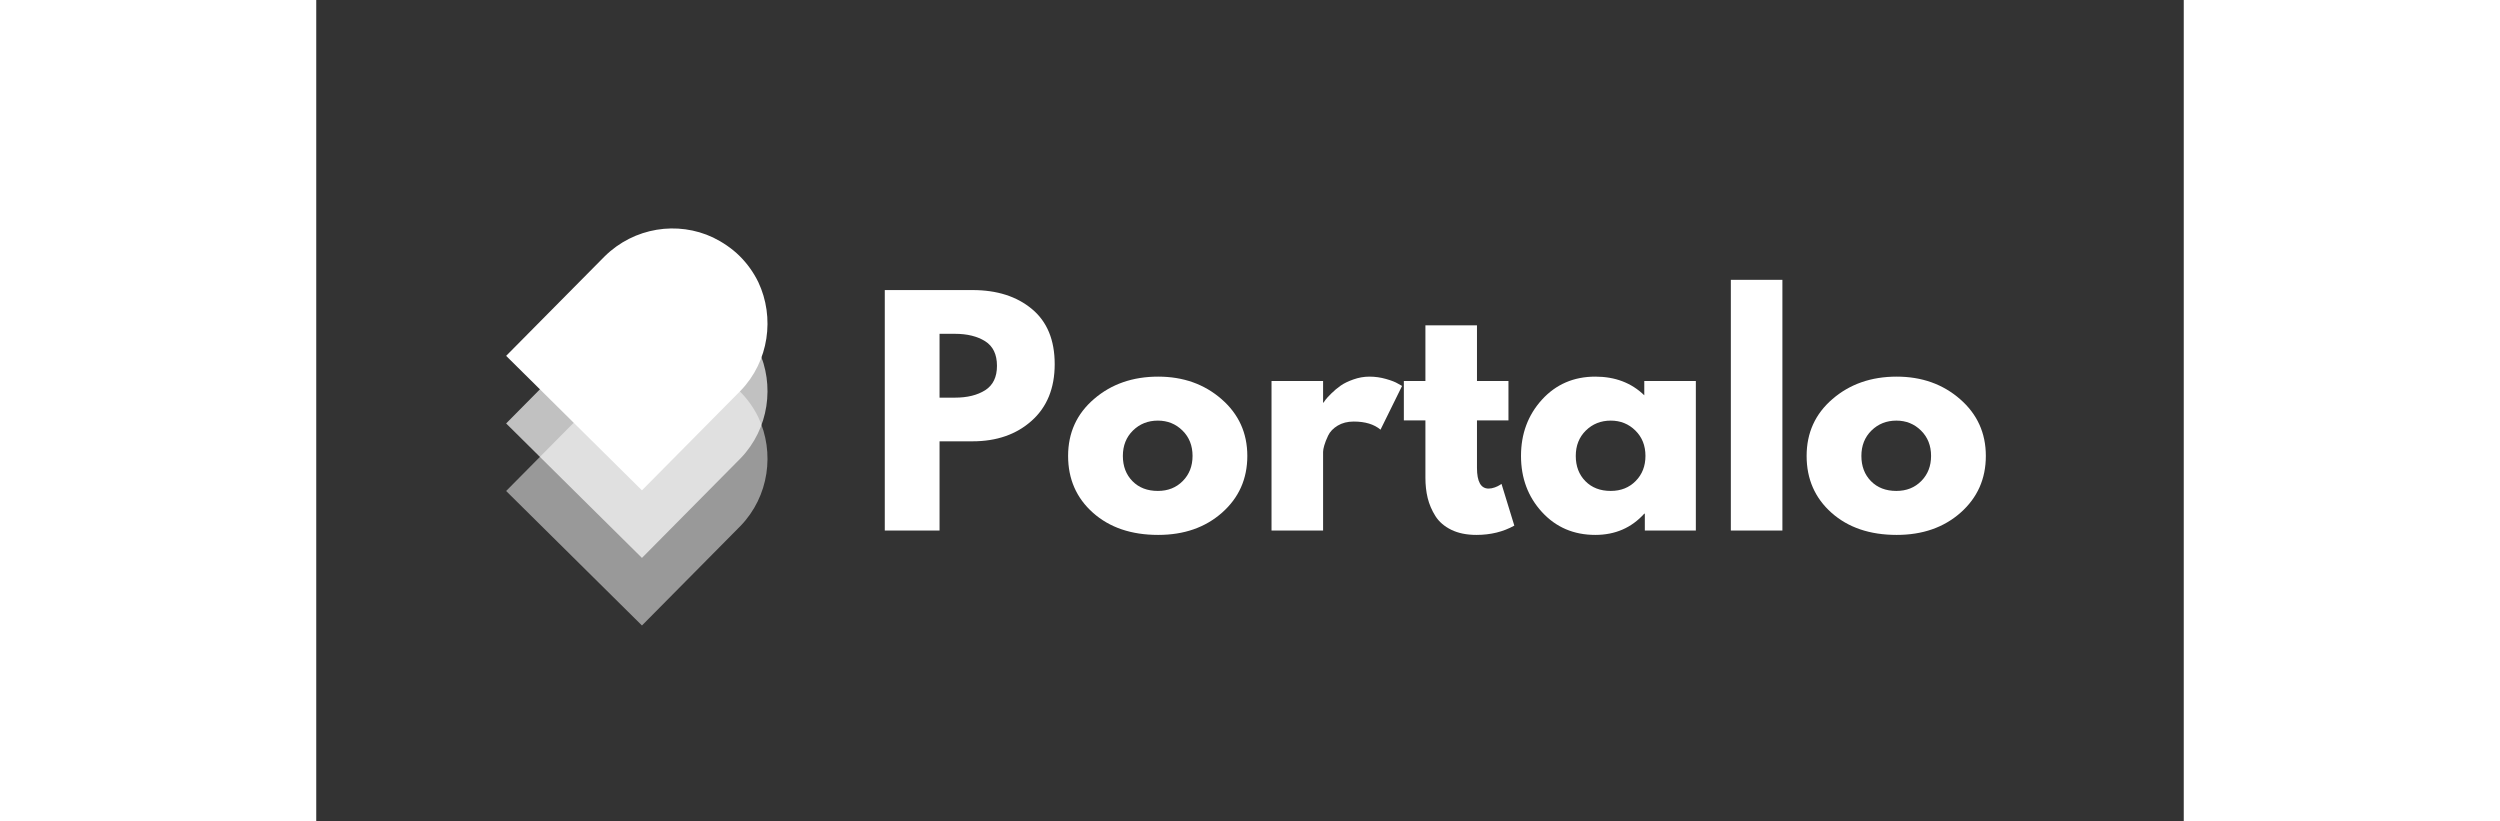 <svg xmlns="http://www.w3.org/2000/svg" xmlns:xlink="http://www.w3.org/1999/xlink" width="500" zoomAndPan="magnify" viewBox="0 0 373.5 164.25"  preserveAspectRatio="xMidYMid meet" version="1.0"><rect x="0" y="0" width="373.5" height="164.25" fill="#333333" stroke="none"/><defs><filter x="0%" y="0%" width="100%" height="100%" id="5c858e0dd8"><feColorMatrix values="0 0 0 0 1 0 0 0 0 1 0 0 0 0 1 0 0 0 1 0" color-interpolation-filters="sRGB"/></filter><g/><clipPath id="c0771aca46"><path d="M 37 45 L 91 45 L 91 99 L 37 99 Z M 37 45 " clip-rule="nonzero"/></clipPath><clipPath id="6850cac9ab"><path d="M 71.078 37.742 L 98.238 64.637 L 65.141 98.066 L 37.977 71.172 Z M 71.078 37.742 " clip-rule="nonzero"/></clipPath><clipPath id="b1875f56df"><path d="M 79.359 47.496 C 81.219 48.398 83.113 49.66 84.668 51.195 C 86.219 52.734 87.453 54.484 88.359 56.32 C 88.375 56.363 88.406 56.395 88.418 56.438 C 91.719 63.453 90.578 72.23 84.863 78.148 L 65.141 98.066 L 37.977 71.172 L 57.684 51.27 C 63.59 45.453 72.297 44.164 79.359 47.496 " clip-rule="nonzero"/></clipPath><mask id="d7310e946d"><g filter="url(#5c858e0dd8)"><rect x="-37.35" width="448.2" fill="#000000" y="-16.425" height="197.1" fill-opacity="0.498"/></g></mask><clipPath id="59d7418185"><path d="M 0.871 8 L 54 8 L 54 61.188 L 0.871 61.188 Z M 0.871 8 " clip-rule="nonzero"/></clipPath><clipPath id="b2e92d5ab9"><path d="M 34.078 0.77 L 61.238 27.664 L 28.141 61.098 L 0.977 34.199 Z M 34.078 0.77 " clip-rule="nonzero"/></clipPath><clipPath id="c2da2758ee"><path d="M 42.359 10.523 C 44.219 11.426 46.113 12.688 47.668 14.227 C 49.219 15.766 50.453 17.512 51.359 19.348 C 51.375 19.395 51.406 19.422 51.418 19.465 C 54.719 26.484 53.578 35.258 47.863 41.176 L 28.141 61.098 L 0.977 34.199 L 20.684 14.297 C 26.59 8.48 35.297 7.191 42.359 10.523 " clip-rule="nonzero"/></clipPath><clipPath id="c0a5039545"><rect x="0" width="62" y="0" height="62"/></clipPath><mask id="26e598127f"><g filter="url(#5c858e0dd8)"><rect x="-37.35" width="448.2" fill="#000000" y="-16.425" height="197.1" fill-opacity="0.698"/></g></mask><clipPath id="530fa2cc80"><path d="M 0.871 8 L 54 8 L 54 60.809 L 0.871 60.809 Z M 0.871 8 " clip-rule="nonzero"/></clipPath><clipPath id="bc591fdad8"><path d="M 34.078 0.258 L 61.238 27.152 L 28.141 60.582 L 0.977 33.688 Z M 34.078 0.258 " clip-rule="nonzero"/></clipPath><clipPath id="b457c1d9fe"><path d="M 42.359 10.012 C 44.219 10.91 46.113 12.172 47.668 13.711 C 49.219 15.25 50.453 16.996 51.359 18.836 C 51.375 18.879 51.406 18.906 51.418 18.953 C 54.719 25.969 53.578 34.746 47.863 40.664 L 28.141 60.582 L 0.977 33.688 L 20.684 13.781 C 26.59 7.965 35.297 6.68 42.359 10.012 " clip-rule="nonzero"/></clipPath><clipPath id="952b5dee78"><rect x="0" width="62" y="0" height="61"/></clipPath></defs><g clip-path="url(#c0771aca46)"><g clip-path="url(#6850cac9ab)"><g clip-path="url(#b1875f56df)"><path fill="#ffffff" d="M 71.078 37.742 L 98.238 64.637 L 65.141 98.066 L 37.977 71.172 Z M 71.078 37.742 " fill-opacity="1" fill-rule="nonzero"/></g></g></g><g mask="url(#d7310e946d)"><g transform="matrix(1, 0, 0, 1, 37, 64)"><g clip-path="url(#c0a5039545)"><g clip-path="url(#59d7418185)"><g clip-path="url(#b2e92d5ab9)"><g clip-path="url(#c2da2758ee)"><path fill="#ffffff" d="M 34.078 0.77 L 61.238 27.664 L 28.141 61.098 L 0.977 34.199 Z M 34.078 0.77 " fill-opacity="1" fill-rule="nonzero"/></g></g></g></g></g></g><g mask="url(#26e598127f)"><g transform="matrix(1, 0, 0, 1, 37, 51)"><g clip-path="url(#952b5dee78)"><g clip-path="url(#530fa2cc80)"><g clip-path="url(#bc591fdad8)"><g clip-path="url(#b457c1d9fe)"><path fill="#ffffff" d="M 34.078 0.258 L 61.238 27.152 L 28.141 60.582 L 0.977 33.688 Z M 34.078 0.258 " fill-opacity="1" fill-rule="nonzero"/></g></g></g></g></g></g><g fill="#ffffff" fill-opacity="1"><g transform="translate(110.206, 106.107)"><g><path d="M 3.5 -48.094 L 21.047 -48.094 C 25.941 -48.094 29.906 -46.828 32.938 -44.297 C 35.969 -41.773 37.484 -38.102 37.484 -33.281 C 37.484 -28.469 35.945 -24.691 32.875 -21.953 C 29.812 -19.211 25.867 -17.844 21.047 -17.844 L 14.453 -17.844 L 14.453 0 L 3.5 0 Z M 14.453 -26.578 L 17.547 -26.578 C 19.992 -26.578 22.004 -27.07 23.578 -28.062 C 25.148 -29.062 25.938 -30.688 25.938 -32.938 C 25.938 -35.227 25.148 -36.867 23.578 -37.859 C 22.004 -38.848 19.992 -39.344 17.547 -39.344 L 14.453 -39.344 Z M 14.453 -26.578 "/></g></g></g><g fill="#ffffff" fill-opacity="1"><g transform="translate(149.026, 106.107)"><g><path d="M 6.328 -3.547 C 3.004 -6.504 1.344 -10.297 1.344 -14.922 C 1.344 -19.547 3.07 -23.344 6.531 -26.312 C 9.988 -29.289 14.266 -30.781 19.359 -30.781 C 24.367 -30.781 28.594 -29.281 32.031 -26.281 C 35.469 -23.289 37.188 -19.504 37.188 -14.922 C 37.188 -10.336 35.504 -6.555 32.141 -3.578 C 28.785 -0.609 24.523 0.875 19.359 0.875 C 13.992 0.875 9.648 -0.598 6.328 -3.547 Z M 14.312 -20 C 12.969 -18.676 12.297 -16.984 12.297 -14.922 C 12.297 -12.859 12.938 -11.176 14.219 -9.875 C 15.5 -8.57 17.191 -7.922 19.297 -7.922 C 21.316 -7.922 22.977 -8.582 24.281 -9.906 C 25.582 -11.227 26.234 -12.898 26.234 -14.922 C 26.234 -16.984 25.562 -18.676 24.219 -20 C 22.883 -21.32 21.242 -21.984 19.297 -21.984 C 17.316 -21.984 15.656 -21.32 14.312 -20 Z M 14.312 -20 "/></g></g></g><g fill="#ffffff" fill-opacity="1"><g transform="translate(187.555, 106.107)"><g><path d="M 3.5 0 L 3.5 -29.906 L 13.812 -29.906 L 13.812 -25.594 L 13.938 -25.594 C 14.008 -25.75 14.133 -25.941 14.312 -26.172 C 14.488 -26.41 14.867 -26.82 15.453 -27.406 C 16.035 -27.988 16.656 -28.508 17.312 -28.969 C 17.977 -29.438 18.832 -29.852 19.875 -30.219 C 20.926 -30.594 21.992 -30.781 23.078 -30.781 C 24.211 -30.781 25.32 -30.625 26.406 -30.312 C 27.5 -30 28.297 -29.688 28.797 -29.375 L 29.609 -28.922 L 25.297 -20.172 C 24.016 -21.254 22.227 -21.797 19.938 -21.797 C 18.695 -21.797 17.629 -21.523 16.734 -20.984 C 15.836 -20.441 15.203 -19.781 14.828 -19 C 14.461 -18.227 14.203 -17.566 14.047 -17.016 C 13.891 -16.473 13.812 -16.047 13.812 -15.734 L 13.812 0 Z M 3.5 0 "/></g></g></g><g fill="#ffffff" fill-opacity="1"><g transform="translate(216.583, 106.107)"><g><path d="M 5.25 -29.906 L 5.25 -41.047 L 15.562 -41.047 L 15.562 -29.906 L 21.859 -29.906 L 21.859 -22.031 L 15.562 -22.031 L 15.562 -12.531 C 15.562 -9.77 16.336 -8.391 17.891 -8.391 C 18.285 -8.391 18.695 -8.469 19.125 -8.625 C 19.551 -8.781 19.879 -8.938 20.109 -9.094 L 20.469 -9.328 L 23.031 -0.984 C 20.812 0.254 18.285 0.875 15.453 0.875 C 13.504 0.875 11.832 0.535 10.438 -0.141 C 9.039 -0.828 7.977 -1.742 7.25 -2.891 C 6.531 -4.035 6.016 -5.238 5.703 -6.5 C 5.398 -7.758 5.25 -9.109 5.25 -10.547 L 5.25 -22.031 L 0.938 -22.031 L 0.938 -29.906 Z M 5.25 -29.906 "/></g></g></g><g fill="#ffffff" fill-opacity="1"><g transform="translate(239.607, 106.107)"><g><path d="M 5.531 -3.703 C 2.738 -6.754 1.344 -10.492 1.344 -14.922 C 1.344 -19.348 2.738 -23.098 5.531 -26.172 C 8.332 -29.242 11.891 -30.781 16.203 -30.781 C 20.172 -30.781 23.438 -29.535 26 -27.047 L 26 -29.906 L 36.312 -29.906 L 36.312 0 L 26.109 0 L 26.109 -3.375 L 26 -3.375 C 23.438 -0.539 20.172 0.875 16.203 0.875 C 11.891 0.875 8.332 -0.648 5.531 -3.703 Z M 14.312 -20 C 12.969 -18.676 12.297 -16.984 12.297 -14.922 C 12.297 -12.859 12.938 -11.176 14.219 -9.875 C 15.5 -8.57 17.191 -7.922 19.297 -7.922 C 21.316 -7.922 22.977 -8.582 24.281 -9.906 C 25.582 -11.227 26.234 -12.898 26.234 -14.922 C 26.234 -16.984 25.562 -18.676 24.219 -20 C 22.883 -21.32 21.242 -21.984 19.297 -21.984 C 17.316 -21.984 15.656 -21.32 14.312 -20 Z M 14.312 -20 "/></g></g></g><g fill="#ffffff" fill-opacity="1"><g transform="translate(279.418, 106.107)"><g><path d="M 3.5 0 L 3.5 -50.141 L 13.812 -50.141 L 13.812 0 Z M 3.5 0 "/></g></g></g><g fill="#ffffff" fill-opacity="1"><g transform="translate(296.73, 106.107)"><g><path d="M 6.328 -3.547 C 3.004 -6.504 1.344 -10.297 1.344 -14.922 C 1.344 -19.547 3.07 -23.344 6.531 -26.312 C 9.988 -29.289 14.266 -30.781 19.359 -30.781 C 24.367 -30.781 28.594 -29.281 32.031 -26.281 C 35.469 -23.289 37.188 -19.504 37.188 -14.922 C 37.188 -10.336 35.504 -6.555 32.141 -3.578 C 28.785 -0.609 24.523 0.875 19.359 0.875 C 13.992 0.875 9.648 -0.598 6.328 -3.547 Z M 14.312 -20 C 12.969 -18.676 12.297 -16.984 12.297 -14.922 C 12.297 -12.859 12.938 -11.176 14.219 -9.875 C 15.5 -8.57 17.191 -7.922 19.297 -7.922 C 21.316 -7.922 22.977 -8.582 24.281 -9.906 C 25.582 -11.227 26.234 -12.898 26.234 -14.922 C 26.234 -16.984 25.562 -18.676 24.219 -20 C 22.883 -21.32 21.242 -21.984 19.297 -21.984 C 17.316 -21.984 15.656 -21.32 14.312 -20 Z M 14.312 -20 "/></g></g></g></svg>